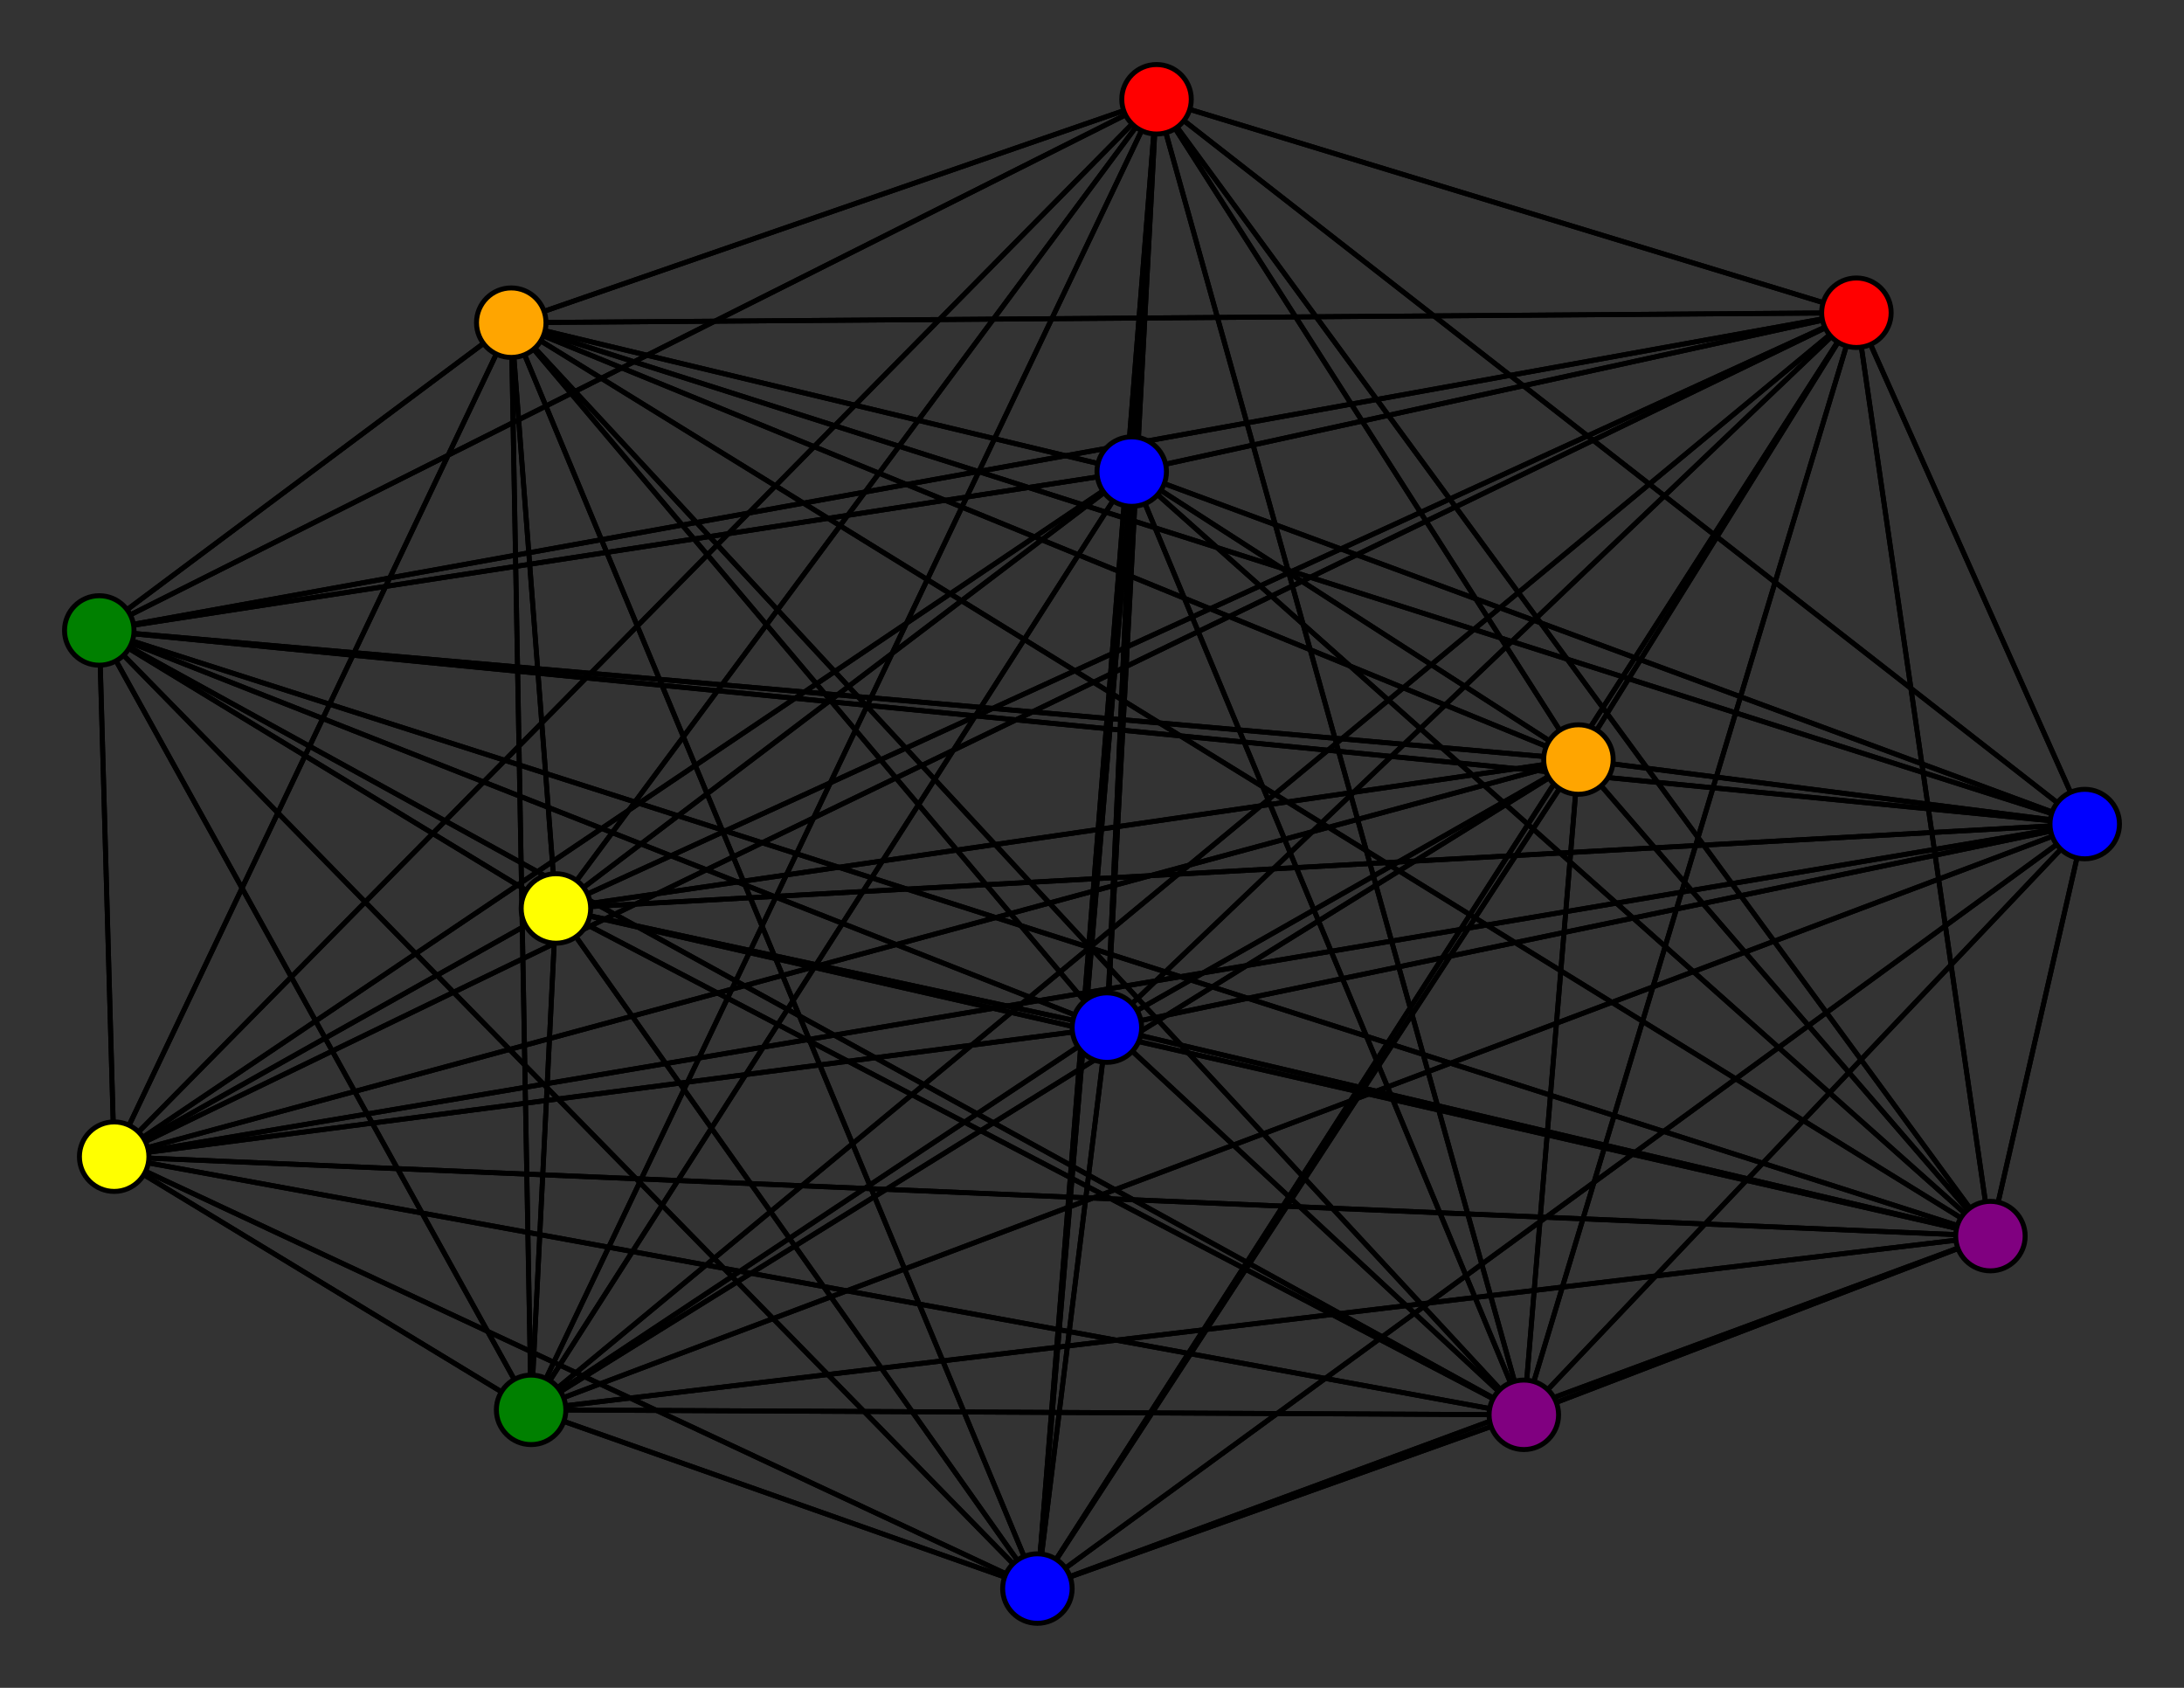 <svg width="440" height="340" xmlns="http://www.w3.org/2000/svg">
<rect width="100%" height="100%" fill="#333333" stroke="none"/>
<path stroke-width="1" stroke="black" d="M 223 207 209 320"/>
<path stroke-width="1" stroke="black" d="M 228 95 112 183"/>
<path stroke-width="1" stroke="black" d="M 374 63 223 207"/>
<path stroke-width="1" stroke="black" d="M 374 63 209 320"/>
<path stroke-width="1" stroke="black" d="M 374 63 401 249"/>
<path stroke-width="1" stroke="black" d="M 374 63 23 233"/>
<path stroke-width="1" stroke="black" d="M 374 63 103 65"/>
<path stroke-width="1" stroke="black" d="M 374 63 20 127"/>
<path stroke-width="1" stroke="black" d="M 374 63 233 20"/>
<path stroke-width="1" stroke="black" d="M 228 95 307 285"/>
<path stroke-width="1" stroke="black" d="M 374 63 420 166"/>
<path stroke-width="1" stroke="black" d="M 374 63 107 284"/>
<path stroke-width="1" stroke="black" d="M 374 63 318 153"/>
<path stroke-width="1" stroke="black" d="M 374 63 307 285"/>
<path stroke-width="1" stroke="black" d="M 374 63 112 183"/>
<path stroke-width="1" stroke="black" d="M 107 284 223 207"/>
<path stroke-width="1" stroke="black" d="M 107 284 209 320"/>
<path stroke-width="1" stroke="black" d="M 107 284 401 249"/>
<path stroke-width="1" stroke="black" d="M 107 284 23 233"/>
<path stroke-width="1" stroke="black" d="M 374 63 228 95"/>
<path stroke-width="1" stroke="black" d="M 228 95 318 153"/>
<path stroke-width="1" stroke="black" d="M 228 95 107 284"/>
<path stroke-width="1" stroke="black" d="M 228 95 374 63"/>
<path stroke-width="1" stroke="black" d="M 420 166 401 249"/>
<path stroke-width="1" stroke="black" d="M 420 166 23 233"/>
<path stroke-width="1" stroke="black" d="M 420 166 103 65"/>
<path stroke-width="1" stroke="black" d="M 420 166 20 127"/>
<path stroke-width="1" stroke="black" d="M 420 166 233 20"/>
<path stroke-width="1" stroke="black" d="M 420 166 228 95"/>
<path stroke-width="1" stroke="black" d="M 420 166 374 63"/>
<path stroke-width="1" stroke="black" d="M 420 166 107 284"/>
<path stroke-width="1" stroke="black" d="M 420 166 318 153"/>
<path stroke-width="1" stroke="black" d="M 420 166 307 285"/>
<path stroke-width="1" stroke="black" d="M 420 166 112 183"/>
<path stroke-width="1" stroke="black" d="M 228 95 223 207"/>
<path stroke-width="1" stroke="black" d="M 228 95 209 320"/>
<path stroke-width="1" stroke="black" d="M 228 95 401 249"/>
<path stroke-width="1" stroke="black" d="M 228 95 23 233"/>
<path stroke-width="1" stroke="black" d="M 228 95 103 65"/>
<path stroke-width="1" stroke="black" d="M 228 95 20 127"/>
<path stroke-width="1" stroke="black" d="M 228 95 233 20"/>
<path stroke-width="1" stroke="black" d="M 228 95 420 166"/>
<path stroke-width="1" stroke="black" d="M 107 284 103 65"/>
<path stroke-width="1" stroke="black" d="M 107 284 20 127"/>
<path stroke-width="1" stroke="black" d="M 107 284 233 20"/>
<path stroke-width="1" stroke="black" d="M 107 284 420 166"/>
<path stroke-width="1" stroke="black" d="M 307 285 20 127"/>
<path stroke-width="1" stroke="black" d="M 307 285 233 20"/>
<path stroke-width="1" stroke="black" d="M 307 285 420 166"/>
<path stroke-width="1" stroke="black" d="M 307 285 228 95"/>
<path stroke-width="1" stroke="black" d="M 307 285 374 63"/>
<path stroke-width="1" stroke="black" d="M 307 285 107 284"/>
<path stroke-width="1" stroke="black" d="M 307 285 318 153"/>
<path stroke-width="1" stroke="black" d="M 307 285 112 183"/>
<path stroke-width="1" stroke="black" d="M 112 183 223 207"/>
<path stroke-width="1" stroke="black" d="M 112 183 209 320"/>
<path stroke-width="1" stroke="black" d="M 112 183 401 249"/>
<path stroke-width="1" stroke="black" d="M 112 183 23 233"/>
<path stroke-width="1" stroke="black" d="M 112 183 103 65"/>
<path stroke-width="1" stroke="black" d="M 112 183 20 127"/>
<path stroke-width="1" stroke="black" d="M 112 183 233 20"/>
<path stroke-width="1" stroke="black" d="M 112 183 420 166"/>
<path stroke-width="1" stroke="black" d="M 112 183 228 95"/>
<path stroke-width="1" stroke="black" d="M 112 183 374 63"/>
<path stroke-width="1" stroke="black" d="M 112 183 107 284"/>
<path stroke-width="1" stroke="black" d="M 307 285 103 65"/>
<path stroke-width="1" stroke="black" d="M 420 166 209 320"/>
<path stroke-width="1" stroke="black" d="M 307 285 23 233"/>
<path stroke-width="1" stroke="black" d="M 307 285 209 320"/>
<path stroke-width="1" stroke="black" d="M 107 284 228 95"/>
<path stroke-width="1" stroke="black" d="M 107 284 374 63"/>
<path stroke-width="1" stroke="black" d="M 107 284 318 153"/>
<path stroke-width="1" stroke="black" d="M 107 284 307 285"/>
<path stroke-width="1" stroke="black" d="M 107 284 112 183"/>
<path stroke-width="1" stroke="black" d="M 318 153 223 207"/>
<path stroke-width="1" stroke="black" d="M 318 153 209 320"/>
<path stroke-width="1" stroke="black" d="M 318 153 401 249"/>
<path stroke-width="1" stroke="black" d="M 318 153 23 233"/>
<path stroke-width="1" stroke="black" d="M 318 153 103 65"/>
<path stroke-width="1" stroke="black" d="M 318 153 20 127"/>
<path stroke-width="1" stroke="black" d="M 318 153 233 20"/>
<path stroke-width="1" stroke="black" d="M 318 153 420 166"/>
<path stroke-width="1" stroke="black" d="M 318 153 228 95"/>
<path stroke-width="1" stroke="black" d="M 318 153 374 63"/>
<path stroke-width="1" stroke="black" d="M 318 153 107 284"/>
<path stroke-width="1" stroke="black" d="M 318 153 307 285"/>
<path stroke-width="1" stroke="black" d="M 318 153 112 183"/>
<path stroke-width="1" stroke="black" d="M 307 285 223 207"/>
<path stroke-width="1" stroke="black" d="M 307 285 401 249"/>
<path stroke-width="1" stroke="black" d="M 420 166 223 207"/>
<path stroke-width="1" stroke="black" d="M 233 20 112 183"/>
<path stroke-width="1" stroke="black" d="M 233 20 307 285"/>
<path stroke-width="1" stroke="black" d="M 209 320 307 285"/>
<path stroke-width="1" stroke="black" d="M 209 320 112 183"/>
<path stroke-width="1" stroke="black" d="M 401 249 223 207"/>
<path stroke-width="1" stroke="black" d="M 401 249 209 320"/>
<path stroke-width="1" stroke="black" d="M 401 249 23 233"/>
<path stroke-width="1" stroke="black" d="M 401 249 103 65"/>
<path stroke-width="1" stroke="black" d="M 401 249 20 127"/>
<path stroke-width="1" stroke="black" d="M 401 249 233 20"/>
<path stroke-width="1" stroke="black" d="M 401 249 420 166"/>
<path stroke-width="1" stroke="black" d="M 401 249 228 95"/>
<path stroke-width="1" stroke="black" d="M 401 249 374 63"/>
<path stroke-width="1" stroke="black" d="M 401 249 107 284"/>
<path stroke-width="1" stroke="black" d="M 401 249 318 153"/>
<path stroke-width="1" stroke="black" d="M 401 249 307 285"/>
<path stroke-width="1" stroke="black" d="M 401 249 112 183"/>
<path stroke-width="1" stroke="black" d="M 23 233 223 207"/>
<path stroke-width="1" stroke="black" d="M 23 233 209 320"/>
<path stroke-width="1" stroke="black" d="M 23 233 401 249"/>
<path stroke-width="1" stroke="black" d="M 23 233 103 65"/>
<path stroke-width="1" stroke="black" d="M 209 320 318 153"/>
<path stroke-width="1" stroke="black" d="M 23 233 20 127"/>
<path stroke-width="1" stroke="black" d="M 209 320 107 284"/>
<path stroke-width="1" stroke="black" d="M 209 320 228 95"/>
<path stroke-width="1" stroke="black" d="M 223 207 401 249"/>
<path stroke-width="1" stroke="black" d="M 223 207 23 233"/>
<path stroke-width="1" stroke="black" d="M 223 207 103 65"/>
<path stroke-width="1" stroke="black" d="M 223 207 20 127"/>
<path stroke-width="1" stroke="black" d="M 223 207 233 20"/>
<path stroke-width="1" stroke="black" d="M 223 207 420 166"/>
<path stroke-width="1" stroke="black" d="M 223 207 228 95"/>
<path stroke-width="1" stroke="black" d="M 223 207 374 63"/>
<path stroke-width="1" stroke="black" d="M 223 207 107 284"/>
<path stroke-width="1" stroke="black" d="M 223 207 318 153"/>
<path stroke-width="1" stroke="black" d="M 223 207 307 285"/>
<path stroke-width="1" stroke="black" d="M 223 207 112 183"/>
<path stroke-width="1" stroke="black" d="M 209 320 223 207"/>
<path stroke-width="1" stroke="black" d="M 209 320 401 249"/>
<path stroke-width="1" stroke="black" d="M 209 320 23 233"/>
<path stroke-width="1" stroke="black" d="M 209 320 103 65"/>
<path stroke-width="1" stroke="black" d="M 209 320 20 127"/>
<path stroke-width="1" stroke="black" d="M 209 320 233 20"/>
<path stroke-width="1" stroke="black" d="M 209 320 420 166"/>
<path stroke-width="1" stroke="black" d="M 209 320 374 63"/>
<path stroke-width="1" stroke="black" d="M 112 183 318 153"/>
<path stroke-width="1" stroke="black" d="M 23 233 233 20"/>
<path stroke-width="1" stroke="black" d="M 23 233 228 95"/>
<path stroke-width="1" stroke="black" d="M 20 127 233 20"/>
<path stroke-width="1" stroke="black" d="M 20 127 420 166"/>
<path stroke-width="1" stroke="black" d="M 20 127 228 95"/>
<path stroke-width="1" stroke="black" d="M 20 127 374 63"/>
<path stroke-width="1" stroke="black" d="M 20 127 107 284"/>
<path stroke-width="1" stroke="black" d="M 20 127 318 153"/>
<path stroke-width="1" stroke="black" d="M 20 127 307 285"/>
<path stroke-width="1" stroke="black" d="M 20 127 112 183"/>
<path stroke-width="1" stroke="black" d="M 233 20 223 207"/>
<path stroke-width="1" stroke="black" d="M 233 20 209 320"/>
<path stroke-width="1" stroke="black" d="M 233 20 401 249"/>
<path stroke-width="1" stroke="black" d="M 233 20 23 233"/>
<path stroke-width="1" stroke="black" d="M 233 20 103 65"/>
<path stroke-width="1" stroke="black" d="M 233 20 20 127"/>
<path stroke-width="1" stroke="black" d="M 233 20 420 166"/>
<path stroke-width="1" stroke="black" d="M 233 20 228 95"/>
<path stroke-width="1" stroke="black" d="M 233 20 374 63"/>
<path stroke-width="1" stroke="black" d="M 233 20 107 284"/>
<path stroke-width="1" stroke="black" d="M 233 20 318 153"/>
<path stroke-width="1" stroke="black" d="M 20 127 103 65"/>
<path stroke-width="1" stroke="black" d="M 23 233 420 166"/>
<path stroke-width="1" stroke="black" d="M 20 127 23 233"/>
<path stroke-width="1" stroke="black" d="M 20 127 209 320"/>
<path stroke-width="1" stroke="black" d="M 23 233 374 63"/>
<path stroke-width="1" stroke="black" d="M 23 233 107 284"/>
<path stroke-width="1" stroke="black" d="M 23 233 318 153"/>
<path stroke-width="1" stroke="black" d="M 23 233 307 285"/>
<path stroke-width="1" stroke="black" d="M 23 233 112 183"/>
<path stroke-width="1" stroke="black" d="M 103 65 223 207"/>
<path stroke-width="1" stroke="black" d="M 103 65 209 320"/>
<path stroke-width="1" stroke="black" d="M 103 65 401 249"/>
<path stroke-width="1" stroke="black" d="M 103 65 23 233"/>
<path stroke-width="1" stroke="black" d="M 103 65 20 127"/>
<path stroke-width="1" stroke="black" d="M 103 65 233 20"/>
<path stroke-width="1" stroke="black" d="M 103 65 420 166"/>
<path stroke-width="1" stroke="black" d="M 103 65 228 95"/>
<path stroke-width="1" stroke="black" d="M 103 65 374 63"/>
<path stroke-width="1" stroke="black" d="M 103 65 107 284"/>
<path stroke-width="1" stroke="black" d="M 103 65 318 153"/>
<path stroke-width="1" stroke="black" d="M 103 65 307 285"/>
<path stroke-width="1" stroke="black" d="M 103 65 112 183"/>
<path stroke-width="1" stroke="black" d="M 20 127 223 207"/>
<path stroke-width="1" stroke="black" d="M 20 127 401 249"/>
<path stroke-width="1" stroke="black" d="M 112 183 307 285"/>
<circle cx="223" cy="207" r="7.0" style="fill:blue;stroke:black;stroke-width:1.0"/>
<circle cx="209" cy="320" r="7.0" style="fill:blue;stroke:black;stroke-width:1.0"/>
<circle cx="401" cy="249" r="7.0" style="fill:purple;stroke:black;stroke-width:1.0"/>
<circle cx="23" cy="233" r="7.0" style="fill:yellow;stroke:black;stroke-width:1.0"/>
<circle cx="103" cy="65" r="7.0" style="fill:orange;stroke:black;stroke-width:1.0"/>
<circle cx="20" cy="127" r="7.0" style="fill:green;stroke:black;stroke-width:1.0"/>
<circle cx="233" cy="20" r="7.0" style="fill:red;stroke:black;stroke-width:1.0"/>
<circle cx="420" cy="166" r="7.0" style="fill:blue;stroke:black;stroke-width:1.0"/>
<circle cx="228" cy="95" r="7.0" style="fill:blue;stroke:black;stroke-width:1.0"/>
<circle cx="374" cy="63" r="7.0" style="fill:red;stroke:black;stroke-width:1.0"/>
<circle cx="107" cy="284" r="7.0" style="fill:green;stroke:black;stroke-width:1.0"/>
<circle cx="318" cy="153" r="7.0" style="fill:orange;stroke:black;stroke-width:1.0"/>
<circle cx="307" cy="285" r="7.0" style="fill:purple;stroke:black;stroke-width:1.0"/>
<circle cx="112" cy="183" r="7.0" style="fill:yellow;stroke:black;stroke-width:1.0"/>
</svg>
